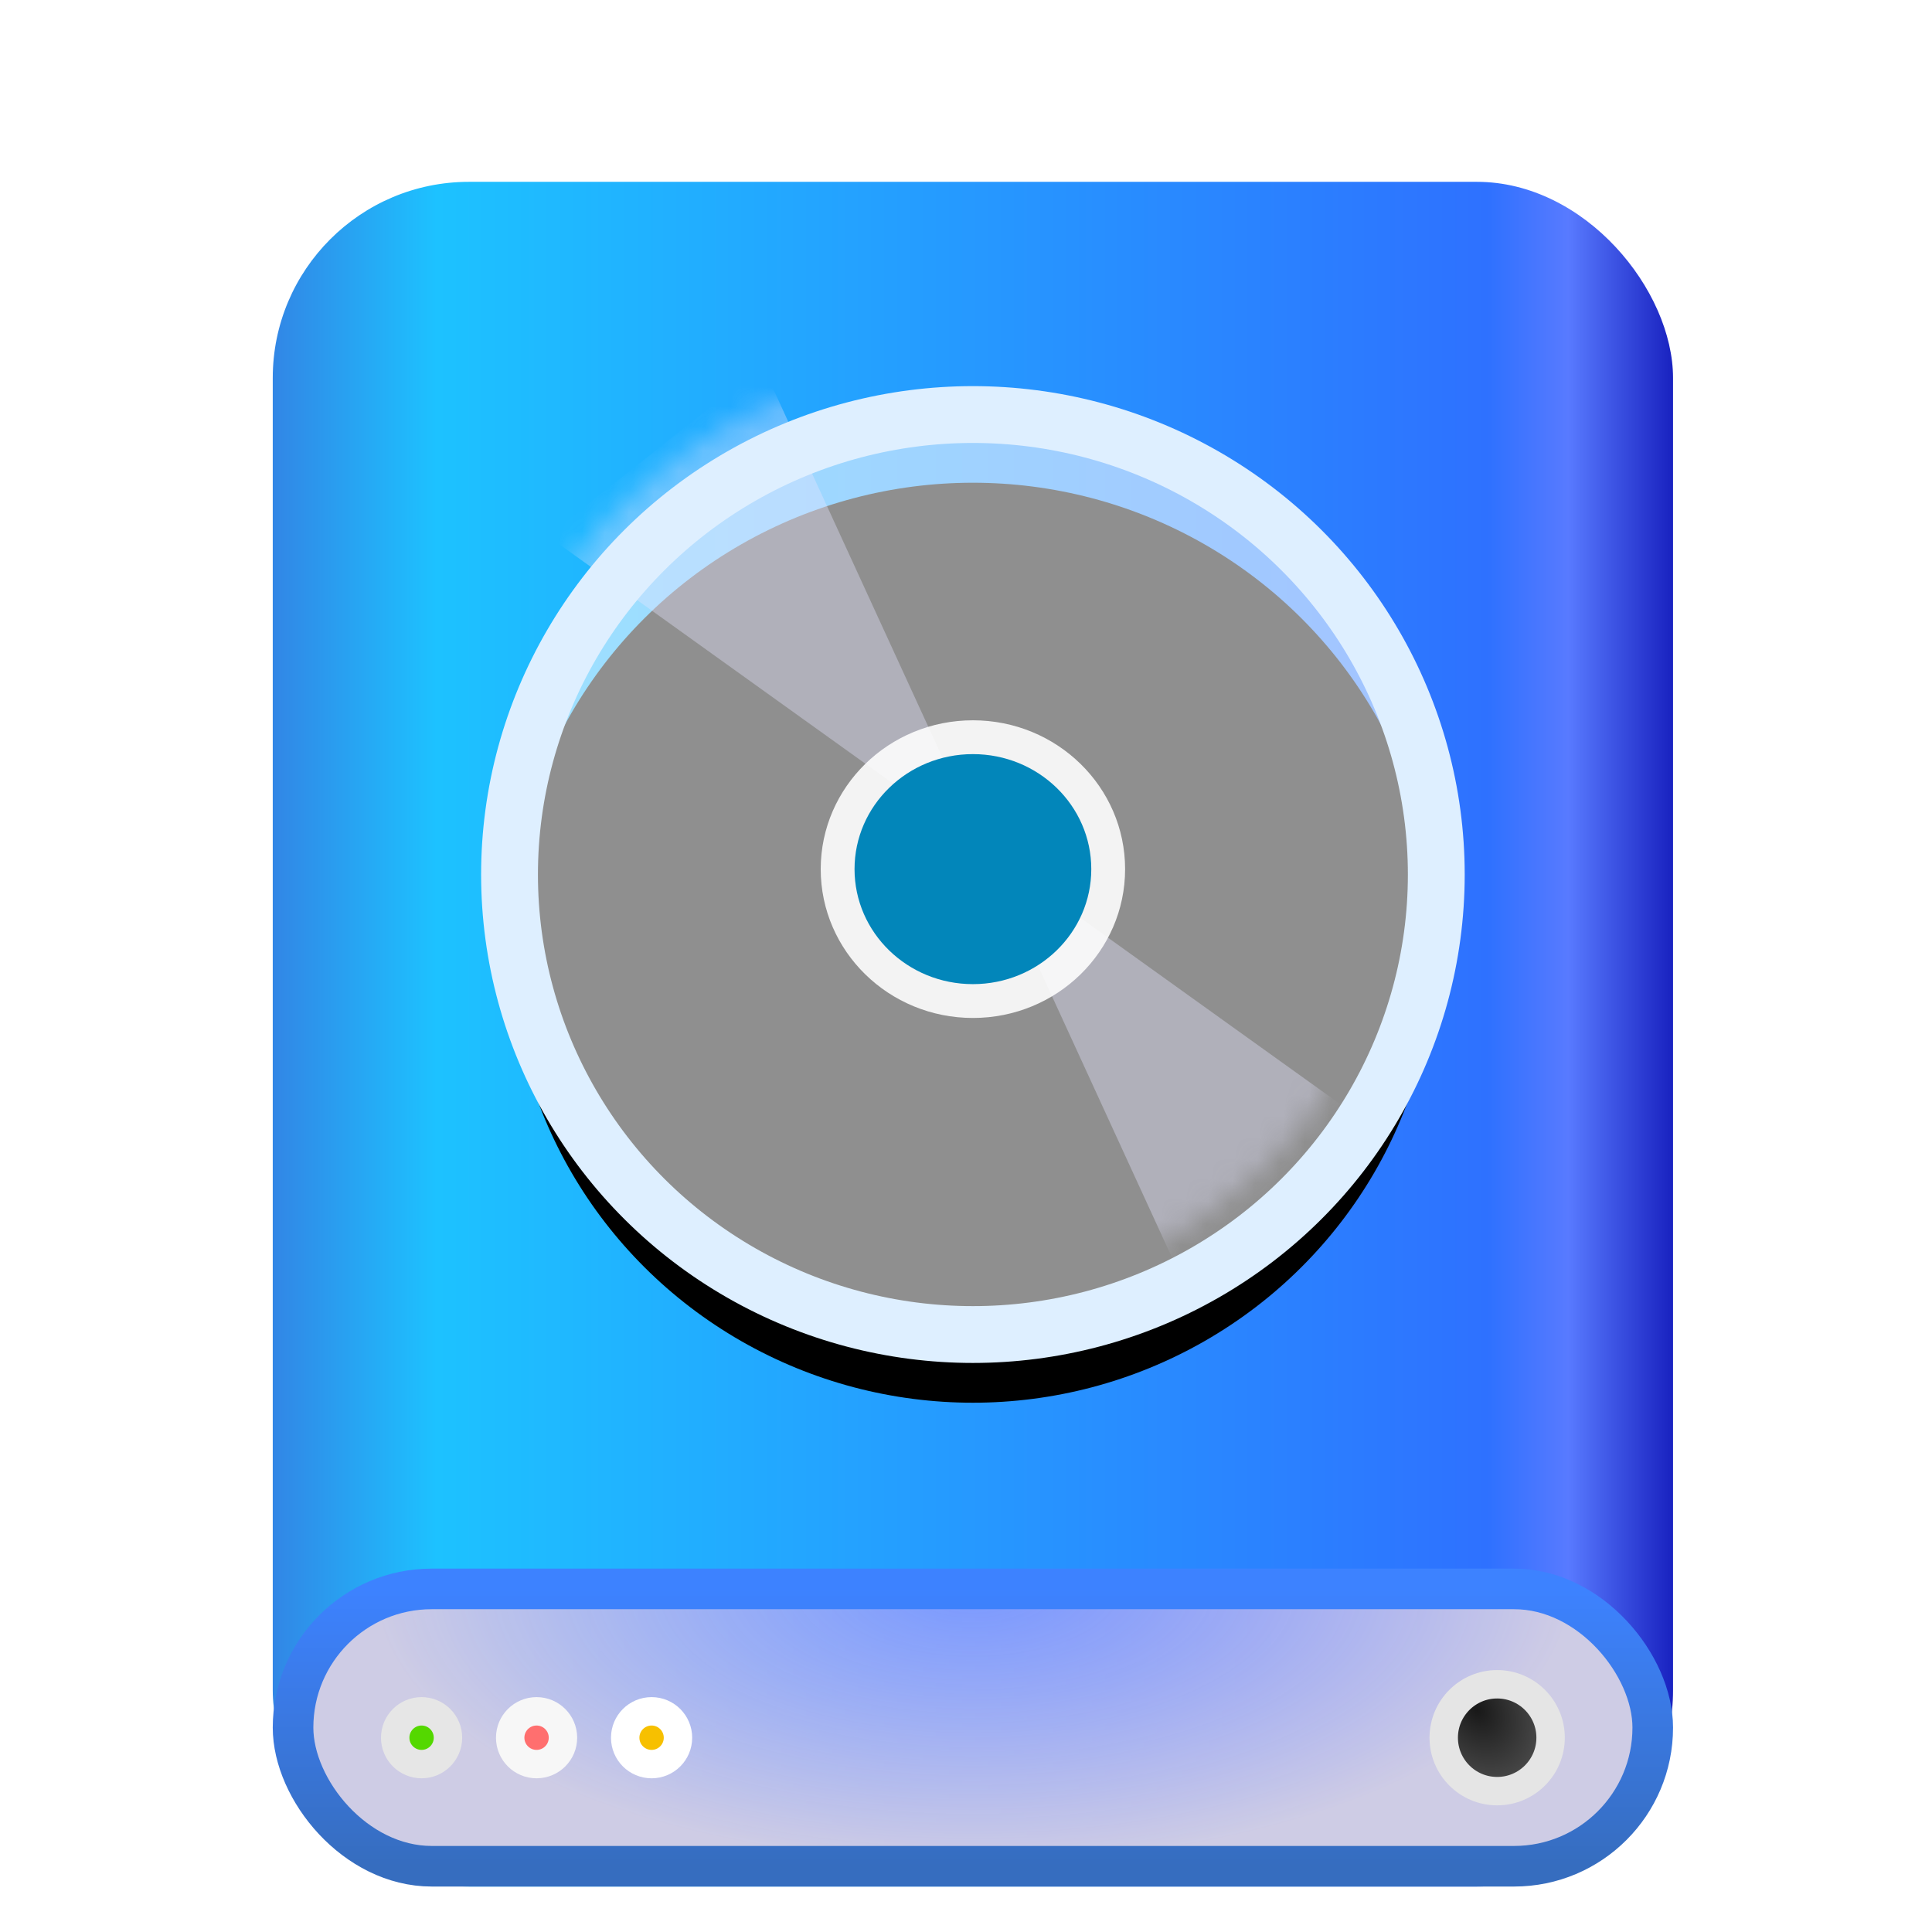 <?xml version="1.0" encoding="UTF-8"?>
<svg width="85px" height="85px" viewBox="0 0 85 85" version="1.1" xmlns="http://www.w3.org/2000/svg" xmlns:xlink="http://www.w3.org/1999/xlink">
    <!-- Generator: Sketch 58 (84663) - https://sketch.com -->
    <title>disk-85px2</title>
    <desc>Created with Sketch.</desc>
    <defs>
        <filter x="-25.8%" y="-21.3%" width="151.6%" height="142.7%" filterUnits="objectBoundingBox" id="filter-1">
            <feOffset dx="0" dy="3" in="SourceAlpha" result="shadowOffsetOuter1"></feOffset>
            <feGaussianBlur stdDeviation="2.5" in="shadowOffsetOuter1" result="shadowBlurOuter1"></feGaussianBlur>
            <feComposite in="shadowBlurOuter1" in2="SourceAlpha" operator="out" result="shadowBlurOuter1"></feComposite>
            <feColorMatrix values="0 0 0 0 0   0 0 0 0 0   0 0 0 0 0  0 0 0 0.2 0" type="matrix" in="shadowBlurOuter1" result="shadowMatrixOuter1"></feColorMatrix>
            <feMerge>
                <feMergeNode in="shadowMatrixOuter1"></feMergeNode>
                <feMergeNode in="SourceGraphic"></feMergeNode>
            </feMerge>
        </filter>
        <linearGradient x1="0%" y1="50%" x2="100%" y2="50%" id="linearGradient-2">
            <stop stop-color="#3285E5" offset="0%"></stop>
            <stop stop-color="#1DC2FF" offset="11.856%"></stop>
            <stop stop-color="#2E71FF" offset="86.592%"></stop>
            <stop stop-color="#587AFF" offset="92.317%"></stop>
            <stop stop-color="#171FBE" offset="100%"></stop>
        </linearGradient>
        <radialGradient cx="50%" cy="0%" fx="50%" fy="0%" r="99.293%" gradientTransform="translate(0.5,0),scale(0.227,1),rotate(90),scale(1,1.955),translate(-0.5,-0)" id="radialGradient-3">
            <stop stop-color="#9299FF" stop-opacity="0.775" offset="0%"></stop>
            <stop stop-color="#CECCE5" offset="100%"></stop>
        </radialGradient>
        <linearGradient x1="50%" y1="0%" x2="50%" y2="100%" id="linearGradient-4">
            <stop stop-color="#3D82FF" offset="0%"></stop>
            <stop stop-color="#366DBF" offset="100%"></stop>
        </linearGradient>
        <radialGradient cx="30.99%" cy="23.388%" fx="30.99%" fy="23.388%" r="90.097%" gradientTransform="translate(0.31,0.234),rotate(58.247),scale(1,0.747),translate(-0.31,-0.234)" id="radialGradient-5">
            <stop stop-color="#181818" offset="0%"></stop>
            <stop stop-color="#535353" offset="100%"></stop>
        </radialGradient>
        <ellipse id="path-6" cx="20.387" cy="20.476" rx="20.387" ry="20.238"></ellipse>
        <filter x="-14.7%" y="-7.4%" width="129.4%" height="129.6%" filterUnits="objectBoundingBox" id="filter-8">
            <feOffset dx="0" dy="3" in="SourceAlpha" result="shadowOffsetOuter1"></feOffset>
            <feGaussianBlur stdDeviation="1.5" in="shadowOffsetOuter1" result="shadowBlurOuter1"></feGaussianBlur>
            <feComposite in="shadowBlurOuter1" in2="SourceAlpha" operator="out" result="shadowBlurOuter1"></feComposite>
            <feColorMatrix values="0 0 0 0 0   0 0 0 0 0.569   0 0 0 0 1  0 0 0 1 0" type="matrix" in="shadowBlurOuter1"></feColorMatrix>
        </filter>
        <ellipse id="path-9" cx="20.387" cy="20.476" rx="20.387" ry="20.238"></ellipse>
    </defs>
    <g id="disk-85px2" stroke="none" stroke-width="1" fill="none" fill-rule="evenodd">
        <g id="编组-19" filter="url(#filter-1)" transform="translate(12, 5)">
            <rect id="矩形" fill="url(#linearGradient-2)" x="0" y="0" width="61.607" height="75" rx="8.631"></rect>
            <rect id="矩形" stroke="url(#linearGradient-4)" stroke-width="1.786" fill="url(#radialGradient-3)" x="0.893" y="61.905" width="59.821" height="12.202" rx="6.101"></rect>
            <circle id="椭圆形" stroke="#E6E6E6" stroke-width="1.25" fill="#54D800" cx="6.548" cy="68.452" r="1.161"></circle>
            <circle id="椭圆形备份-2" stroke="#F7F7F7" stroke-width="1.25" fill="#FF6F6F" cx="11.607" cy="68.452" r="1.161"></circle>
            <circle id="椭圆形备份-4" stroke="#FFFFFF" stroke-width="1.25" fill="#F7C000" cx="16.667" cy="68.452" r="1.161"></circle>
            <circle id="椭圆形" stroke="#E5E5E5" stroke-width="1.25" fill="url(#radialGradient-5)" cx="53.869" cy="68.452" r="2.351"></circle>
            <g id="编组-23" transform="translate(10.417, 10)">
                <mask id="mask-7" fill="white">
                    <use xlink:href="#path-6"></use>
                </mask>
                <g id="椭圆形备份-9">
                    <use fill="black" fill-opacity="1" filter="url(#filter-8)" xlink:href="#path-6"></use>
                    <use fill-opacity="0.559" fill="#FFFFFF" fill-rule="evenodd" xlink:href="#path-6"></use>
                </g>
                <polygon id="Path-4" fill-opacity="0.379" fill="#E7E7FF" fill-rule="nonzero" mask="url(#mask-7)" transform="translate(20.583, 19) rotate(95) translate(-20.583, -19) " points="0.583 30.233 40.583 7.457 32.555 -1 8.862 39"></polygon>
                <mask id="mask-10" fill="white">
                    <use xlink:href="#path-9"></use>
                </mask>
                <use id="椭圆形" stroke="#DEEFFF" stroke-width="2.5" xlink:href="#path-9"></use>
            </g>
            <ellipse id="椭圆形备份-6" fill-opacity="0.889" fill="#FFFFFF" cx="30.804" cy="30.238" rx="6.696" ry="6.548"></ellipse>
            <ellipse id="椭圆形备份-5" fill="#0286BA" cx="30.804" cy="30.238" rx="5.208" ry="5.06"></ellipse>
        </g>
    </g>
</svg>